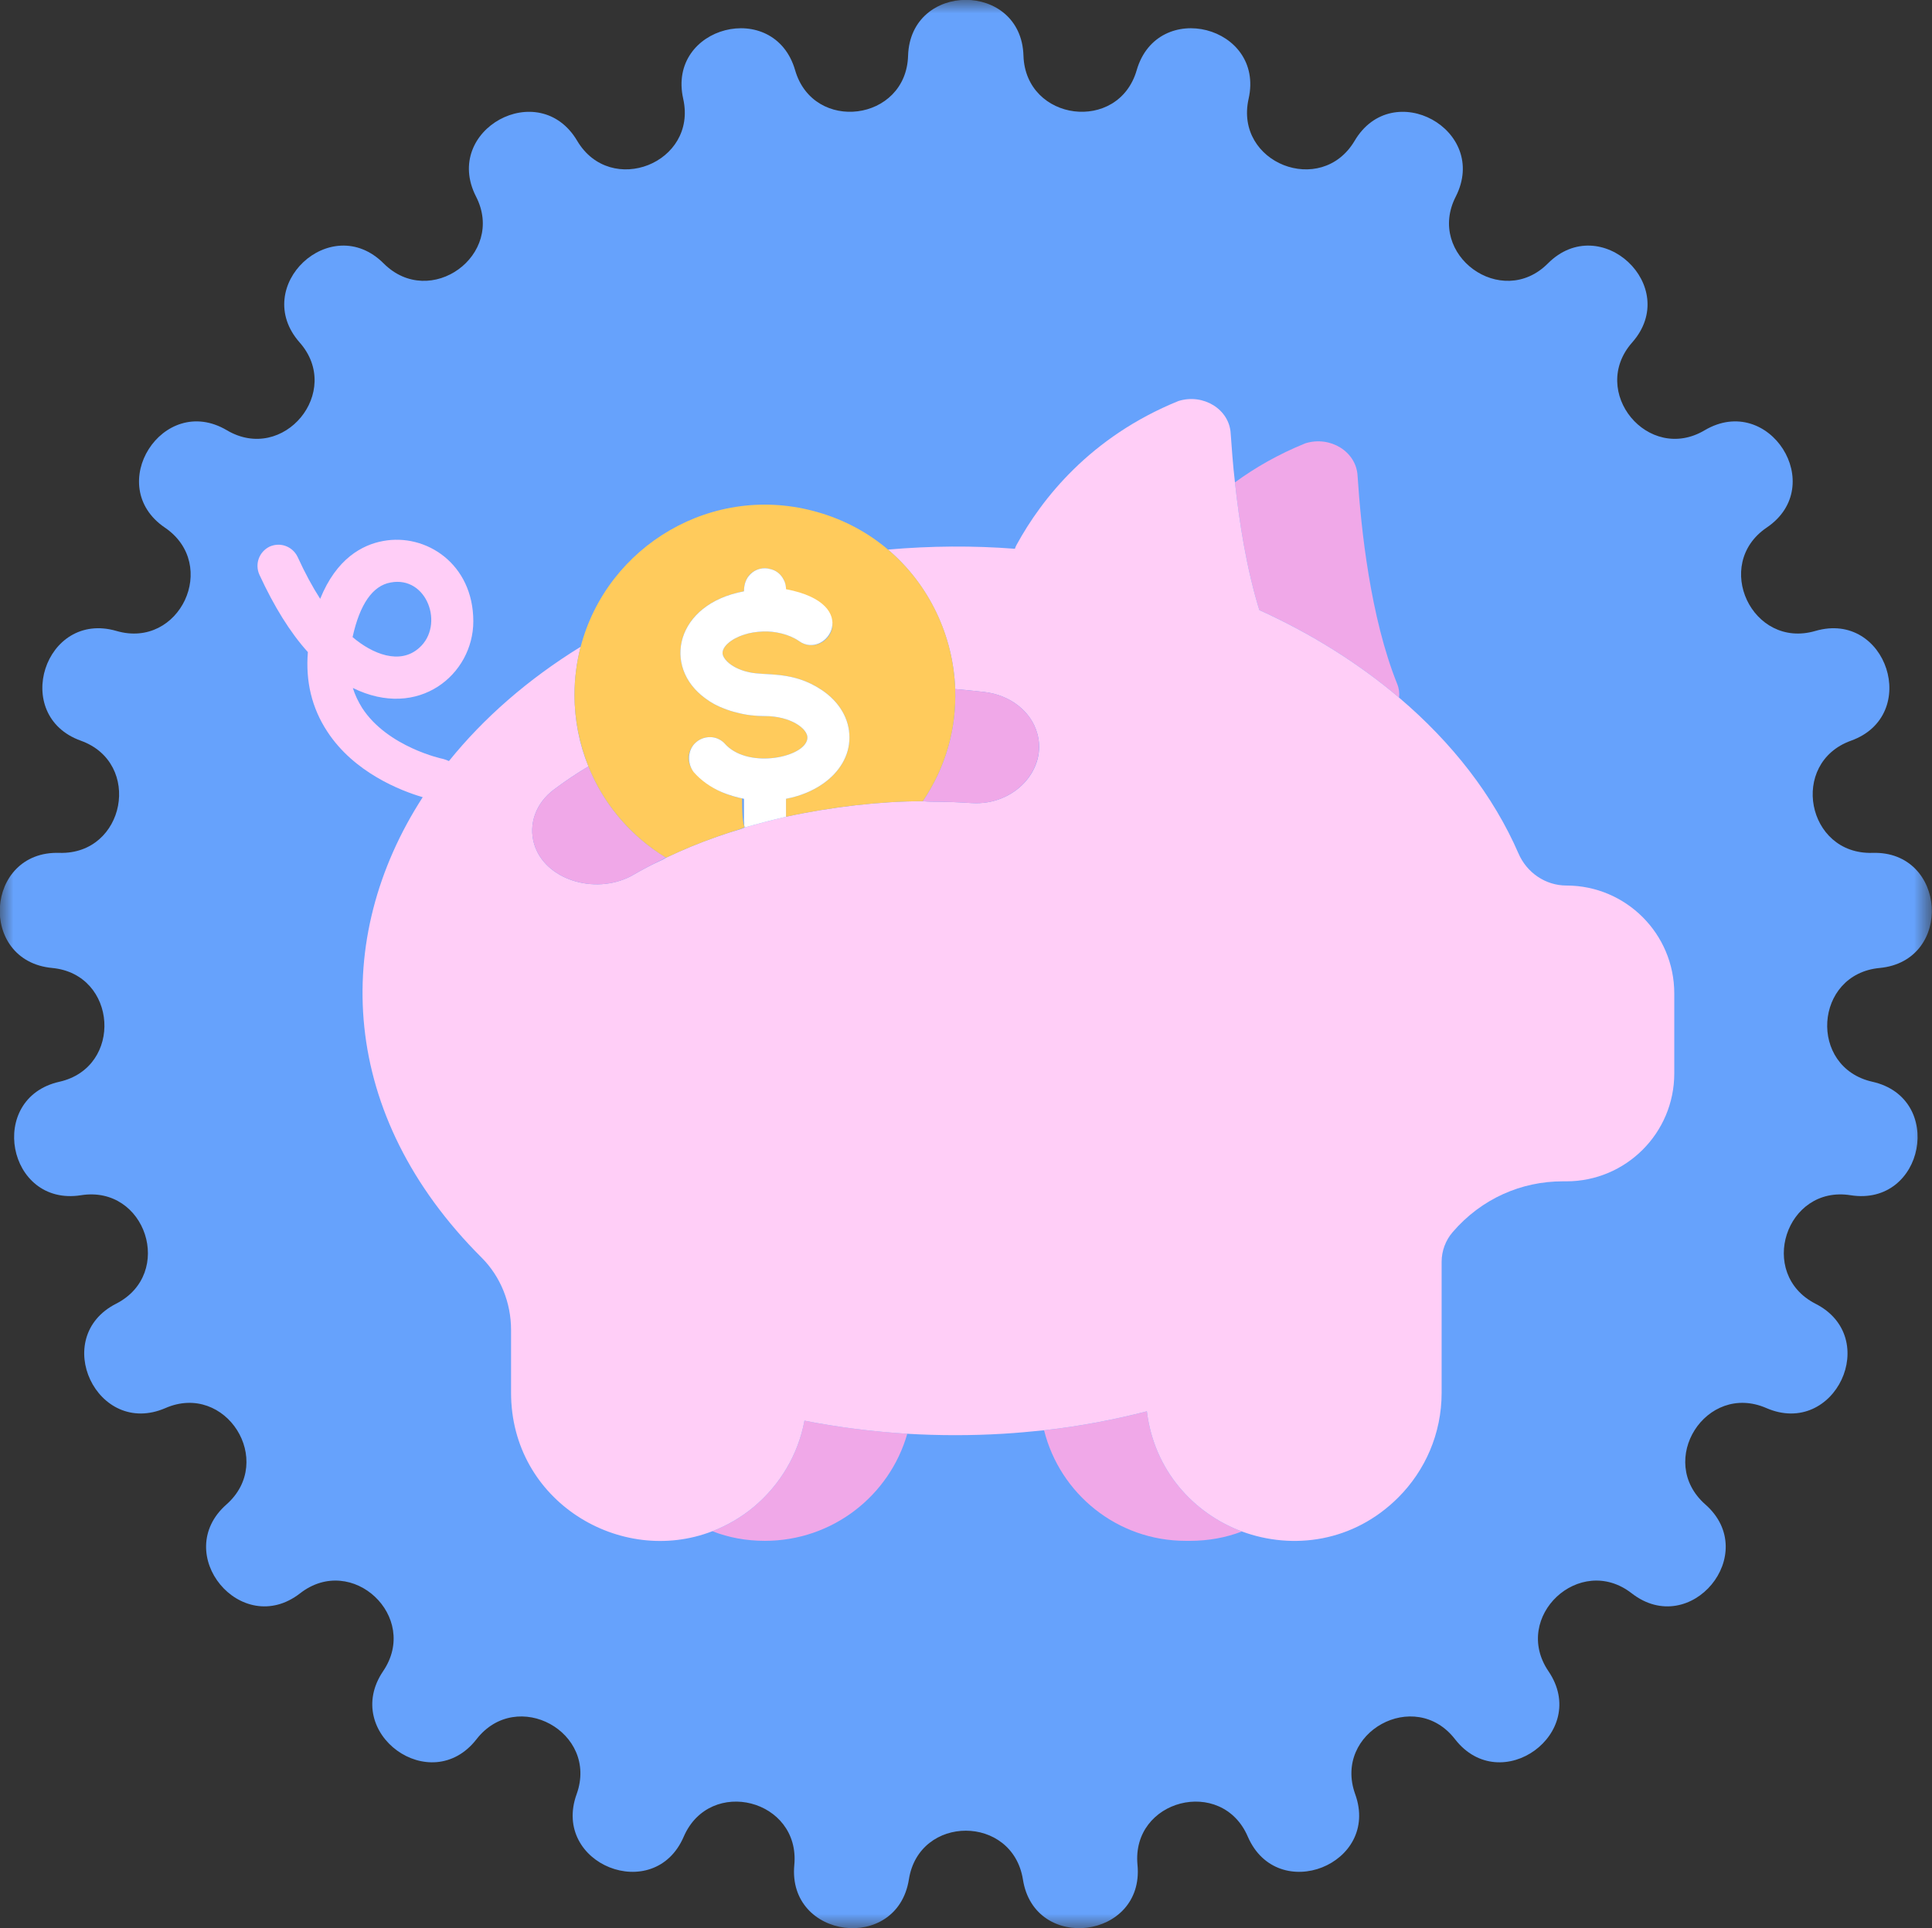 <svg width="72.167" height="72.034" viewBox="0 0 72.167 72.034" fill="none" xmlns="http://www.w3.org/2000/svg" xmlns:xlink="http://www.w3.org/1999/xlink">
	<rect x="0" y="0" width="72.167" height="72.034" fill="#333333" stroke="none"/>
	<desc>
			Created with Pixso.
	</desc>
	<defs/>
	<mask id="mask1_1623" mask-type="alpha" maskUnits="userSpaceOnUse" x="0" y="0" width="72.167" height="72.034">
		<g style="mix-blend-mode:normal">
			<rect id="Rectangle 97" width="72.167" height="72.034" fill="#66A2FC" fill-opacity="1"/>
		</g>
	</mask>
	<g mask="url(#mask1_1623)">
		<g style="mix-blend-mode:normal">
			<path id="Tracé 116" d="M38.23 2.08C38.31 4.54 41.78 4.98 42.46 2.62C43.24 -0.06 47.25 0.97 46.64 3.69C46.1 6.09 49.35 7.37 50.6 5.26C52.02 2.86 55.64 4.85 54.38 7.34C53.26 9.52 56.09 11.58 57.82 9.84C59.79 7.87 62.81 10.7 60.97 12.79C59.34 14.63 61.57 17.33 63.68 16.07C66.08 14.66 68.3 18.15 65.99 19.71C63.96 21.09 65.45 24.26 67.81 23.57C70.48 22.79 71.76 26.73 69.14 27.67C66.83 28.5 67.48 31.93 69.94 31.86C72.72 31.77 72.98 35.9 70.21 36.16C67.76 36.39 67.54 39.87 69.94 40.41C72.66 41.02 71.88 45.08 69.13 44.65C66.71 44.26 65.63 47.58 67.81 48.7C70.3 49.96 68.54 53.71 65.98 52.6C63.73 51.62 61.85 54.57 63.7 56.2C65.79 58.04 63.15 61.23 60.95 59.52C59.01 58.01 56.46 60.4 57.84 62.43C59.41 64.74 56.06 67.17 54.35 64.97C52.85 63.03 49.79 64.71 50.62 67.02C51.57 69.64 47.72 71.17 46.61 68.61C45.64 66.35 42.25 67.22 42.49 69.67C42.75 72.44 38.64 72.96 38.21 70.21C37.82 67.78 34.33 67.78 33.95 70.21C33.51 72.96 29.41 72.44 29.67 69.67C29.9 67.22 26.52 66.35 25.54 68.61C24.44 71.17 20.59 69.64 21.54 67.02C22.37 64.71 19.31 63.03 17.8 64.97C16.09 67.17 12.75 64.74 14.31 62.43C15.69 60.4 13.15 58.01 11.21 59.52C9.01 61.23 6.37 58.04 8.46 56.2C10.3 54.57 8.43 51.62 6.18 52.6C3.62 53.71 1.86 49.96 4.34 48.7C6.53 47.58 5.45 44.26 3.02 44.65C0.27 45.08 -0.5 41.02 2.22 40.41C4.61 39.87 4.39 36.39 1.95 36.16C-0.83 35.9 -0.57 31.77 2.22 31.86C4.68 31.93 5.33 28.5 3.02 27.67C0.4 26.73 1.67 22.79 4.35 23.57C6.71 24.26 8.2 21.1 6.16 19.71C3.86 18.15 6.08 14.66 8.47 16.07C10.59 17.33 12.82 14.63 11.19 12.79C9.35 10.7 12.36 7.87 14.33 9.84C16.07 11.58 18.9 9.52 17.78 7.34C16.51 4.85 20.14 2.86 21.56 5.26C22.81 7.37 26.06 6.09 25.52 3.69C24.91 0.97 28.92 -0.06 29.7 2.62C30.38 4.98 33.85 4.54 33.92 2.08C34.01 -0.7 38.15 -0.7 38.23 2.08Z" fill="#66A2FC" fill-opacity="1" fill-rule="nonzero"/>
		</g>
	</g>
	<g style="mix-blend-mode:normal">
		<path id="Tracé 146" d="M52.26 26.06C50.76 24.79 49 23.68 47.04 22.79C46.56 21.23 46.29 19.5 46.13 18.02C46.88 17.47 47.75 16.97 48.76 16.56C49.69 16.27 50.66 16.87 50.71 17.77C50.84 19.77 51.19 23.06 52.19 25.55C52.26 25.72 52.28 25.9 52.26 26.06Z" fill="#F0A8E8" fill-opacity="1" fill-rule="nonzero"/>
	</g>
	<g style="mix-blend-mode:normal">
		<path id="Tracé 147" d="M33.89 53.56C33.23 55.87 31.1 57.56 28.57 57.56C27.88 57.56 27.22 57.44 26.61 57.2C27.15 56.99 27.68 56.69 28.17 56.28C29.13 55.47 29.81 54.35 30.05 53.07C31.32 53.32 32.61 53.48 33.89 53.56Z" fill="#F0A8E8" fill-opacity="1" fill-rule="nonzero"/>
	</g>
	<g style="mix-blend-mode:normal">
		<path id="Tracé 148" d="M46.39 57.21C45.79 57.44 45.14 57.56 44.45 57.56L44.29 57.56C41.73 57.56 39.59 55.8 39 53.43C40.32 53.28 41.6 53.04 42.84 52.72C43.11 54.93 44.58 56.53 46.39 57.21Z" fill="#F0A8E8" fill-opacity="1" fill-rule="nonzero"/>
	</g>
	<g style="mix-blend-mode:normal">
		<path id="Tracé 149" d="" fill="#FFC9D4" fill-opacity="1" fill-rule="nonzero"/>
	</g>
	<g style="mix-blend-mode:normal">
		<path id="Tracé 150" d="" fill="#FFC9D4" fill-opacity="1" fill-rule="nonzero"/>
	</g>
	<g style="mix-blend-mode:normal">
		<path id="Tracé 151" d="" fill="#FF9EB1" fill-opacity="1" fill-rule="nonzero"/>
	</g>
	<g style="mix-blend-mode:normal">
		<path id="Tracé 152" d="" fill="#FF9EB1" fill-opacity="1" fill-rule="nonzero"/>
	</g>
	<g style="mix-blend-mode:normal">
		<path id="Tracé 153" d="M58.51 33.08C57.73 33.08 57.03 32.6 56.72 31.88C55.78 29.72 54.25 27.75 52.26 26.06C50.76 24.79 49 23.68 47.04 22.79C46.56 21.23 46.29 19.5 46.13 18.02C46.05 17.34 46.01 16.72 45.97 16.19C45.92 15.29 44.95 14.69 44.02 14.98C40.72 16.32 38.91 18.64 37.98 20.34C37.95 20.39 37.93 20.44 37.91 20.5C36.36 20.38 34.78 20.39 33.17 20.53C34.71 21.84 35.61 23.76 35.68 25.74C36.04 25.77 36.41 25.81 36.77 25.85C37.73 25.96 38.51 26.57 38.74 27.38C39.14 28.72 37.91 30.1 36.3 30C35.05 29.92 34.91 29.97 34.47 29.93C32.89 29.93 31.06 30.14 29.36 30.51C28.85 30.63 28.35 30.76 27.82 30.91C27.65 31 27.45 31.02 26.8 31.25C26.06 31.51 25.52 31.74 24.88 32.04C24.63 32.2 24.56 32.16 23.57 32.73C22.21 33.44 20.34 32.86 19.95 31.52C19.74 30.8 20 30 20.71 29.48C21.11 29.18 21.54 28.89 21.98 28.63C21.64 27.8 21.46 26.9 21.46 25.96C21.46 25.34 21.54 24.73 21.69 24.16C19.71 25.38 18.06 26.83 16.77 28.43C16.7 28.4 16.63 28.37 16.55 28.35C16.53 28.35 14.48 27.91 13.53 26.45C13.38 26.21 13.26 25.96 13.18 25.7C15.64 26.91 17.68 25.19 17.68 23.21C17.68 21.06 15.91 19.91 14.31 20.21C13.54 20.35 12.57 20.86 11.96 22.37C11.67 21.92 11.39 21.4 11.12 20.81C10.93 20.41 10.47 20.24 10.07 20.42C9.68 20.61 9.51 21.07 9.69 21.47C10.24 22.66 10.84 23.63 11.5 24.36C11.41 25.46 11.65 26.45 12.22 27.32C13.22 28.86 14.97 29.54 15.79 29.78C12.37 35.07 12.66 41.66 17.99 46.98C18.7 47.69 19.09 48.67 19.09 49.68L19.09 52.03C19.09 56.09 23.19 58.53 26.61 57.2C27.15 56.99 27.68 56.69 28.17 56.28C29.13 55.47 29.81 54.35 30.05 53.07C31.32 53.32 32.61 53.48 33.89 53.56C35.09 53.63 36.29 53.63 37.46 53.56C37.98 53.53 38.49 53.48 39 53.43C40.32 53.28 41.6 53.04 42.84 52.72C43.11 54.93 44.58 56.53 46.39 57.21C48.29 57.91 50.56 57.61 52.23 55.94C53.23 54.94 53.85 53.56 53.85 52.03L53.85 47.13C53.85 46.73 54 46.33 54.26 46.03C55.34 44.77 56.84 44.13 58.37 44.13L58.51 44.13C60.73 44.13 62.54 42.33 62.54 40.1L62.54 37.11C62.54 34.88 60.73 33.08 58.51 33.08ZM14.59 21.76C15.96 21.5 16.61 23.36 15.66 24.2C14.94 24.85 13.91 24.43 13.17 23.8C13.44 22.57 13.92 21.88 14.59 21.76Z" fill="#FFCEF7" fill-opacity="1" fill-rule="nonzero"/>
	</g>
	<g style="mix-blend-mode:normal">
		<path id="Tracé 154" d="M36.3 30C35.05 29.92 34.91 29.97 34.47 29.93C35.35 28.63 35.73 27.17 35.68 25.74C36.04 25.77 36.4 25.81 36.77 25.85C37.73 25.96 38.51 26.57 38.74 27.38C39.13 28.72 37.91 30.1 36.3 30Z" fill="#F0A8E8" fill-opacity="1" fill-rule="nonzero"/>
	</g>
	<g style="mix-blend-mode:normal">
		<path id="Tracé 155" d="M24.87 32.03C24.62 32.2 24.56 32.16 23.57 32.73C22.21 33.44 20.34 32.86 19.95 31.52C19.74 30.8 20 30 20.71 29.48C21.11 29.18 21.54 28.89 21.98 28.63C22.4 29.68 23.07 30.61 23.93 31.35C24.22 31.6 24.54 31.83 24.87 32.03Z" fill="#F0A8E8" fill-opacity="1" fill-rule="nonzero"/>
	</g>
	<g style="mix-blend-mode:normal">
		<path id="Tracé 156" d="" fill="#FF758F" fill-opacity="1" fill-rule="nonzero"/>
	</g>
	<g style="mix-blend-mode:normal">
		<path id="Tracé 157" d="" fill="#FCEC78" fill-opacity="1" fill-rule="nonzero"/>
	</g>
	<g style="mix-blend-mode:normal">
		<path id="Tracé 158" d="" fill="#FCEC78" fill-opacity="1" fill-rule="nonzero"/>
	</g>
	<g style="mix-blend-mode:normal">
		<path id="Tracé 159" d="M34.47 29.93C32.89 29.93 31.06 30.14 29.36 30.51L29.36 29.84C29.89 29.74 30.37 29.54 30.75 29.27C31.36 28.84 31.73 28.23 31.73 27.55C31.73 26.84 31.34 26.21 30.7 25.78C29.6 25.04 28.61 25.26 27.97 25.11C27.6 25.03 27.32 24.87 27.16 24.71C27.05 24.6 26.99 24.49 26.99 24.39C26.99 24.16 27.29 23.87 27.79 23.71C27.99 23.64 28.23 23.6 28.5 23.59C28.93 23.57 29.48 23.69 29.85 23.95C30.85 24.67 32.28 22.64 29.36 22.09C29.36 21.98 29.34 21.8 29.3 21.71C29.28 21.66 29.25 21.62 29.23 21.58C29.12 21.41 28.96 21.3 28.78 21.26C28.52 21.18 28.22 21.25 28.01 21.46C27.88 21.6 27.79 21.81 27.79 22.09C25.24 22.56 24.72 24.91 26.35 26.09C26.55 26.24 26.78 26.37 27.05 26.47C27.2 26.53 27.36 26.58 27.53 26.62C27.86 26.71 28.21 26.75 28.57 26.75C29.54 26.75 30.16 27.22 30.16 27.55C30.16 28.24 28.18 28.71 27.23 27.93C27.18 27.89 27.14 27.85 27.11 27.82C26.98 27.66 26.79 27.56 26.6 27.54C26.39 27.52 26.17 27.58 26 27.73C25.68 28 25.64 28.47 25.89 28.8C26.16 29.12 26.54 29.4 26.96 29.59C27.2 29.69 27.45 29.77 27.72 29.83C27.72 30.73 27.78 30.77 27.81 30.9C27.65 30.99 27.45 31.02 26.8 31.25C26.06 31.51 25.52 31.74 24.88 32.04C24.55 31.84 24.22 31.6 23.93 31.35C23.07 30.61 22.4 29.68 21.98 28.63C21.65 27.8 21.46 26.9 21.46 25.96C21.46 25.34 21.54 24.73 21.69 24.16C22.67 20.4 26.63 17.99 30.57 19.14C31.57 19.43 32.44 19.91 33.17 20.53C34.72 21.84 35.61 23.76 35.68 25.74C35.73 27.17 35.35 28.63 34.47 29.93Z" fill="#FFCB5C" fill-opacity="1" fill-rule="nonzero"/>
	</g>
	<g style="mix-blend-mode:normal">
		<path id="Tracé 160" d="" fill="#FFCF6B" fill-opacity="1" fill-rule="nonzero"/>
	</g>
	<g style="mix-blend-mode:normal">
		<path id="Tracé 161" d="" fill="#FFCF6B" fill-opacity="1" fill-rule="nonzero"/>
	</g>
	<g style="mix-blend-mode:normal">
		<path id="Tracé 162" d="" fill="#FFCF6B" fill-opacity="1" fill-rule="nonzero"/>
	</g>
	<g style="mix-blend-mode:normal">
		<path id="Tracé 163" d="M31.73 27.55C31.73 28.23 31.36 28.84 30.75 29.27C30.37 29.54 29.89 29.74 29.36 29.84L29.36 30.51C28.85 30.63 28.35 30.76 27.82 30.91C27.78 30.79 27.79 30.74 27.79 29.84C27.52 29.79 27.2 29.69 26.96 29.59C26.54 29.41 26.18 29.15 25.91 28.84C25.66 28.51 25.68 28 26 27.73C26.17 27.58 26.39 27.52 26.6 27.54C26.79 27.56 26.98 27.66 27.11 27.82C27.14 27.85 27.18 27.89 27.23 27.93C28.18 28.71 30.16 28.24 30.16 27.55C30.16 27.22 29.54 26.75 28.57 26.75C28.21 26.75 27.86 26.71 27.53 26.62C27.36 26.58 27.2 26.53 27.05 26.47C26.78 26.37 26.55 26.24 26.35 26.09C24.72 24.91 25.24 22.56 27.79 22.09C27.79 21.81 27.88 21.6 28.02 21.46C28.22 21.25 28.52 21.18 28.78 21.26C28.96 21.3 29.12 21.41 29.23 21.58C29.25 21.62 29.28 21.66 29.3 21.71C29.34 21.8 29.36 21.91 29.36 22.01C32.28 22.56 30.85 24.67 29.85 23.95C29.48 23.69 28.93 23.57 28.5 23.59C28.24 23.6 27.99 23.64 27.79 23.71C27.29 23.87 26.99 24.16 26.99 24.39C26.99 24.49 27.05 24.6 27.16 24.71C27.32 24.87 27.6 25.03 27.97 25.11C28.61 25.26 29.6 25.04 30.7 25.78C31.34 26.21 31.73 26.84 31.73 27.55Z" fill="#FFFFFF" fill-opacity="1" fill-rule="nonzero"/>
	</g>
	<g style="mix-blend-mode:normal">
		<path id="Tracé 164" d="" fill="#FFCF6B" fill-opacity="1" fill-rule="nonzero"/>
	</g>
</svg>
